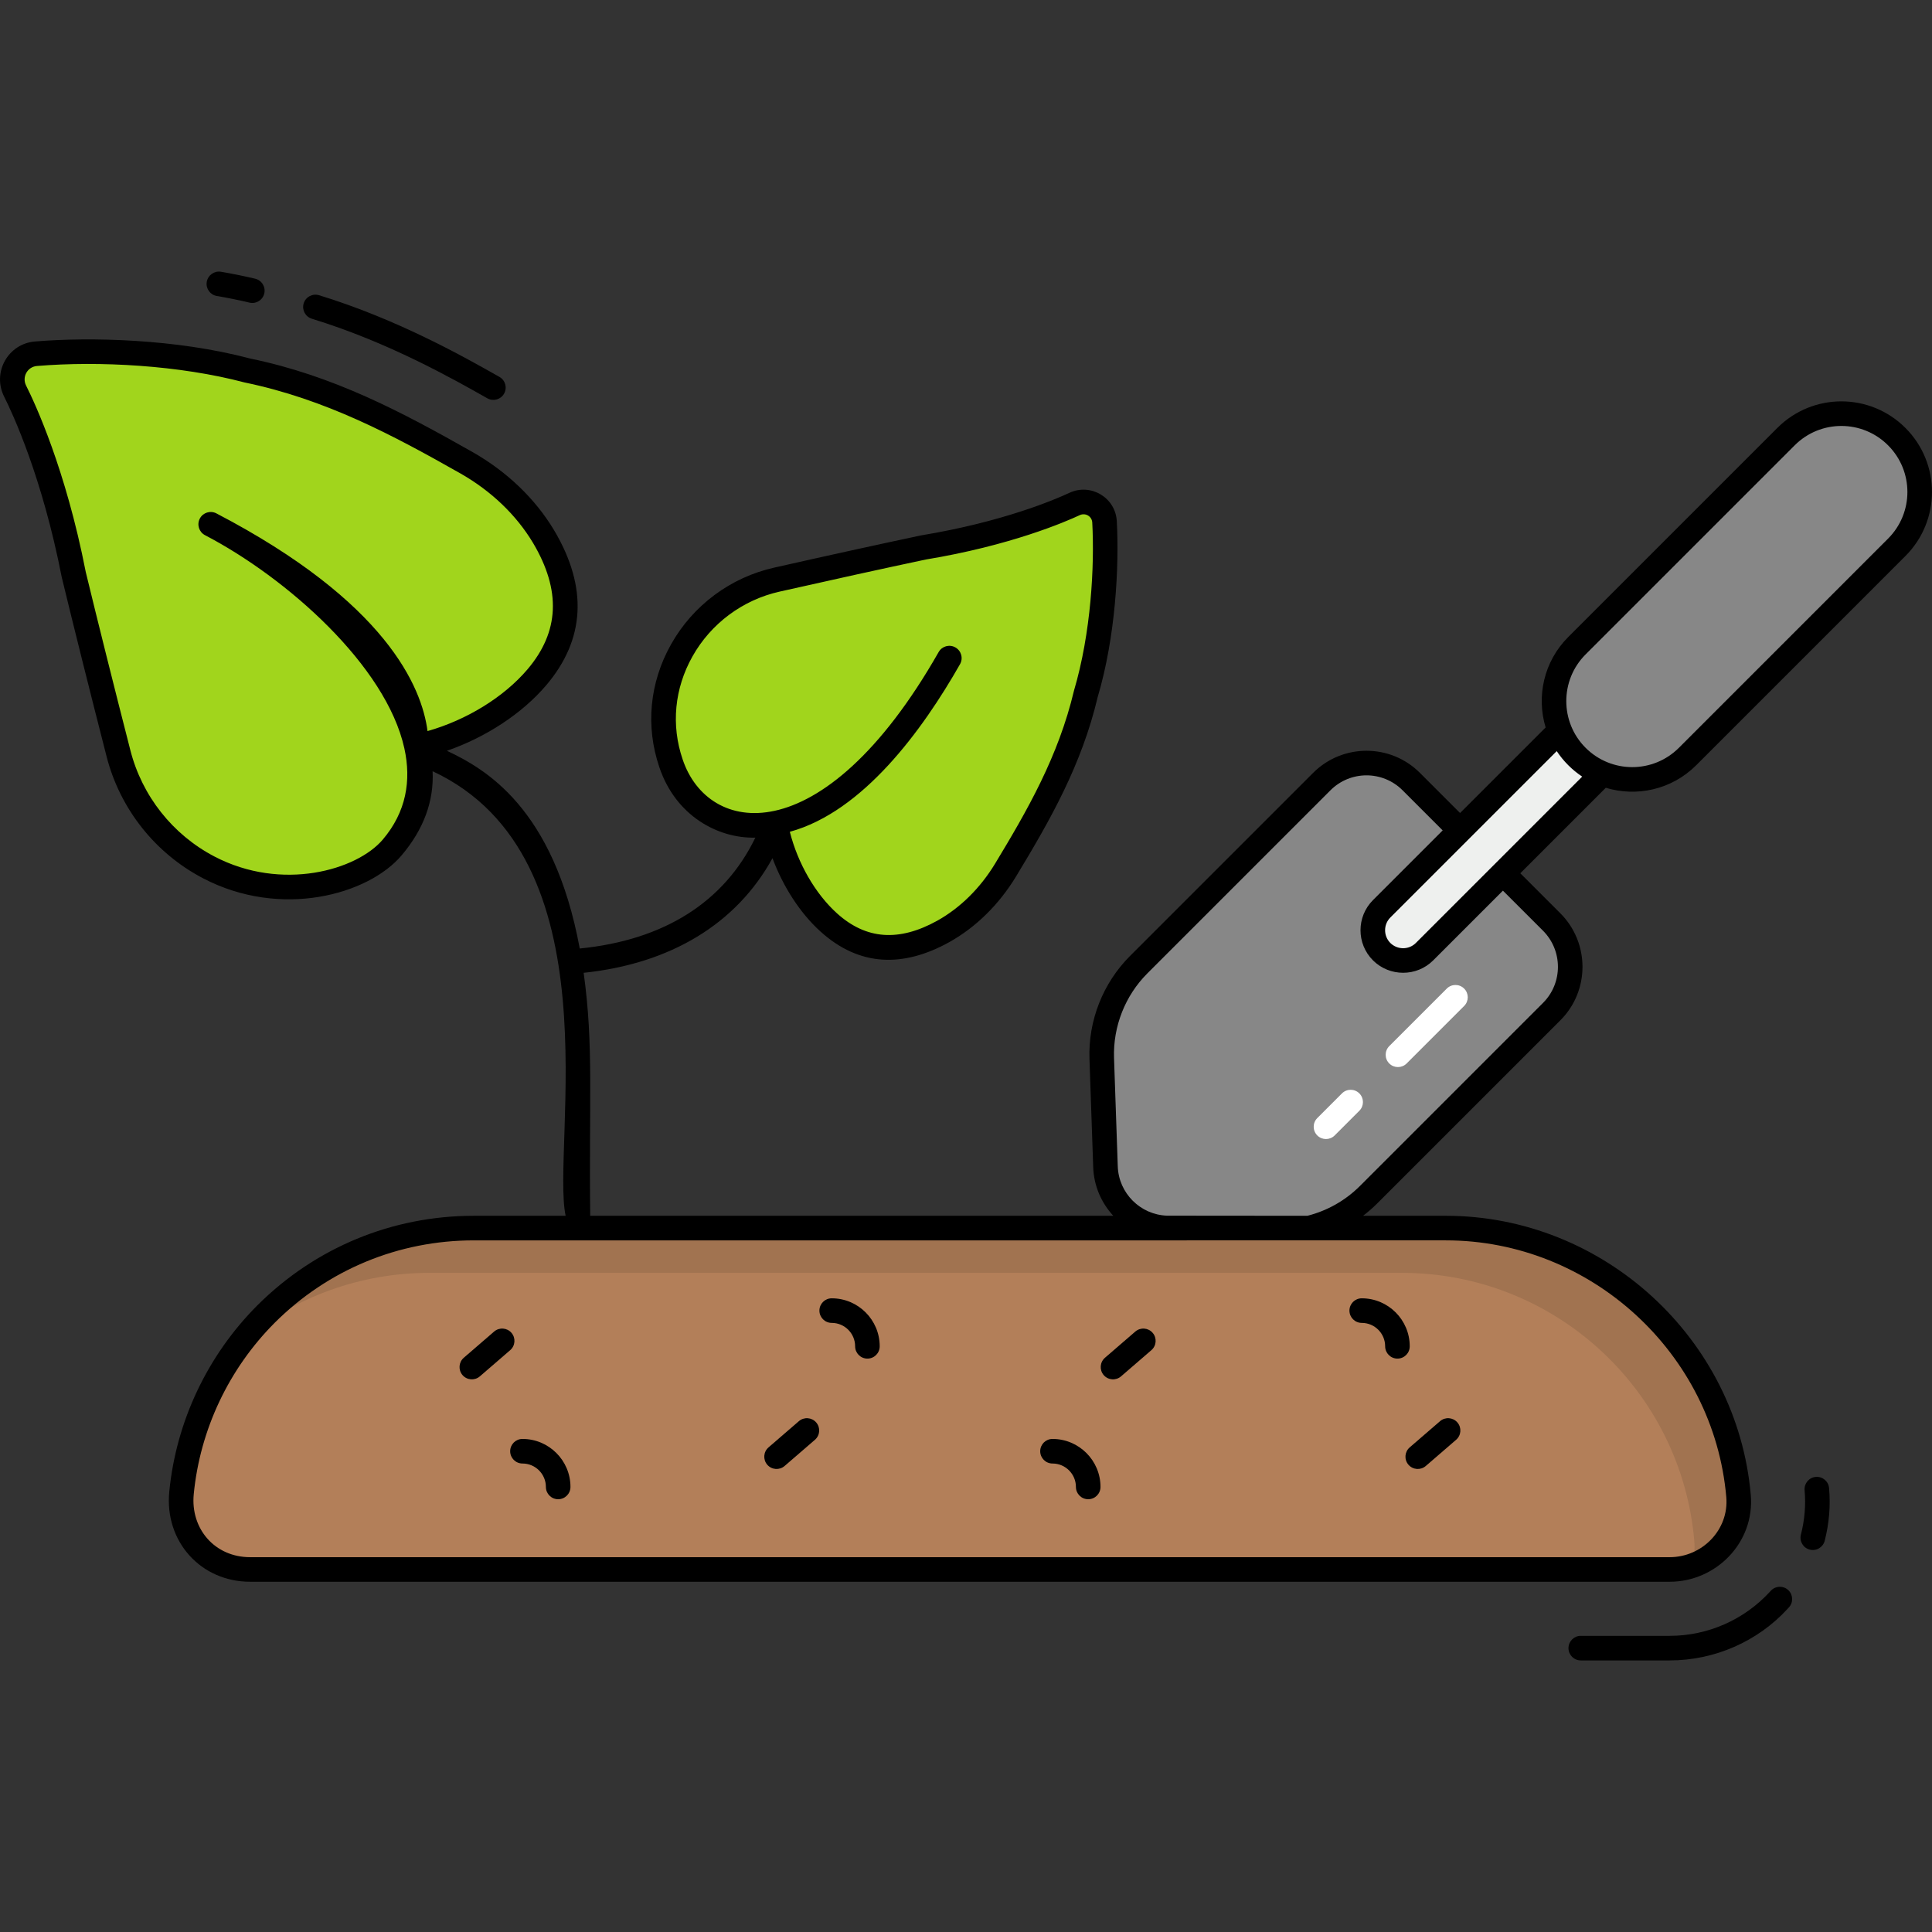 <svg enable-background="new 0 0 512 512" height="512" viewBox="0 0 512 512" width="512" xmlns="http://www.w3.org/2000/svg"><rect x="0" y="0" width="512" height="512" fill="#333333" stroke="none"/><g id="_x31_4_Gardening"><g><g><path d="m250.162 246.833c-10.179 5.643-20.631 6.402-30.345-2.356-7.01-6.321-12.433-16.452-14.202-26.494-7.321 1.847-14.567.556-21.661-5.84-2.704-2.438-4.627-5.869-5.964-9.865-7.203-21.165 6.261-43.795 28.081-48.673 12.546-2.831 26.997-6.018 38.924-8.539 17.813-2.94 32.103-7.836 39.944-11.497 3.593-1.678 7.73.775 7.945 4.735.587 10.854-.131 29.311-4.931 45.492-4.689 19.757-15.013 36.395-21.316 46.815-4.058 6.675-9.632 12.397-16.475 16.222z" fill="#a1d51c"/><path d="m144.237 142.229c7.28 12.274 8.584 25.057-1.804 37.276-7.496 8.818-19.719 15.826-31.964 18.353 2.525 8.907 1.202 17.834-6.383 26.756-2.892 3.402-7.027 5.881-11.878 7.662-25.682 9.585-53.899-6.109-60.656-32.678-3.918-15.275-8.34-32.872-11.856-47.4-4.24-21.726-10.751-39.065-15.518-48.544-2.185-4.344.674-9.502 5.519-9.906 13.282-1.107 35.928-.886 55.931 4.419 24.382 5.041 45.142 17.1 58.138 24.453 8.327 4.733 15.539 11.36 20.471 19.609z" fill="#a1d51c"/><path d="m460.896 396.454c.915 10.524-7.674 19.474-18.238 19.474h-376.209c-11.213 0-19.263-9.11-18.178-20.27 1.794-18.451 10.025-35.014 22.409-47.424 14.099-14.069 33.558-22.778 55.057-22.778h257.621c40.694 0 74.078 31.204 77.538 70.998z" fill="#b37f59"/><path d="m460.883 396.465c.756 8.546-4.794 16.076-12.585 18.577.651-2.11.912-4.377.703-6.722-3.439-39.786-36.842-71-77.514-71h-257.632c-18.473 0-35.435 6.436-48.775 17.196 1.746-2.215 3.622-4.299 5.602-6.279 14.096-14.07 33.559-22.772 55.054-22.772h257.633c40.672 0 74.075 31.188 77.514 71z" opacity=".1"/><path d="m411.4 268.08-48.509 48.509c-6.571 6.571-15.573 10.121-24.86 9.803l-28.719-.982c-8.811-.301-15.884-7.374-16.185-16.185l-.982-28.719c-.318-9.287 3.232-18.289 9.803-24.86l48.509-48.509c6.548-6.548 17.165-6.548 23.714 0l37.23 37.23c6.547 6.547 6.547 17.164-.001 23.713z" fill="#878787"/><g><path d="m368.17 281.832c-1.272-1.272-1.272-3.333 0-4.605l15.241-15.241c1.272-1.272 3.333-1.272 4.605 0s1.272 3.333 0 4.605l-15.241 15.241c-1.272 1.272-3.333 1.272-4.605 0z" fill="#fff"/></g><g><path d="m349.096 300.905c-1.272-1.271-1.272-3.333 0-4.605l6.539-6.54c1.272-1.272 3.333-1.272 4.605 0 1.272 1.271 1.272 3.333 0 4.605l-6.539 6.54c-1.272 1.273-3.332 1.272-4.605 0z" fill="#fff"/></g><path d="m438.146 191.755-60.449 60.449c-3.138 3.138-8.227 3.138-11.365 0-3.138-3.138-3.138-8.227 0-11.365l60.449-60.449c3.138-3.138 8.227-3.138 11.365 0 3.138 3.138 3.138 8.226 0 11.365z" fill="#eef0ee"/><path d="m502.826 145.051-55.423 55.423c-8.102 8.102-21.239 8.102-29.341 0-8.102-8.102-8.102-21.239 0-29.341l55.423-55.423c8.102-8.102 21.239-8.102 29.341 0 8.102 8.102 8.102 21.239 0 29.341z" fill="#878787"/></g><g><path d="m57.461 78.44c2.893.491 5.804 1.081 8.654 1.756 1.756.417 3.506-.673 3.921-2.418.412-1.751-.669-3.505-2.42-3.92-2.985-.707-6.035-1.326-9.066-1.84-1.735-.296-3.453.892-3.756 2.667-.3 1.773.893 3.455 2.667 3.755z"/><path d="m82.638 84.467c20.144 6.168 37.294 15.872 46.51 21.086 1.561.882 3.551.338 4.438-1.23.885-1.566.336-3.553-1.232-4.439-9.43-5.336-26.984-15.268-47.808-21.646-1.725-.524-3.542.441-4.069 2.16-.526 1.72.441 3.542 2.161 4.069z"/><path d="m469.34 421.504-.295.326c-6.804 7.425-16.478 11.684-26.544 11.684h-23.582c-1.799 0-3.257 1.458-3.257 3.257s1.458 3.257 3.257 3.257h23.582c11.888 0 23.312-5.029 31.23-13.676.104-.103.214-.224.29-.318 1.249-1.293 1.216-3.354-.076-4.605-1.284-1.25-3.351-1.219-4.605.075z"/><path d="m481.19 391.395c-1.791.16-3.114 1.743-2.954 3.534.351 3.911.02 7.871-.98 11.772-.445 1.743.603 3.518 2.346 3.964 1.785.45 3.527-.637 3.964-2.346 1.183-4.621 1.572-9.32 1.158-13.97-.163-1.791-1.718-3.111-3.534-2.954z"/><path d="m449.537 202.774 55.421-55.423c9.365-9.365 9.402-24.545 0-33.947-9.382-9.382-24.563-9.383-33.945 0l-55.423 55.423c-6.472 6.473-8.462 15.752-5.981 23.956l-22.674 22.674-10.635-10.633c-7.819-7.819-20.495-7.819-28.315 0l-48.515 48.514c-7.173 7.174-11.091 17.114-10.748 27.271l.99 28.706c.162 4.958 2.161 9.46 5.319 12.881h-138.62c-.347-30.921.936-45.13-1.736-64.39 23.084-2.416 40.498-13.011 50.039-30.372 2.822 7.554 7.337 14.577 12.751 19.457 10.33 9.316 21.939 9.529 34.106 2.786.003-.003.005-.004.01-.005 7.04-3.936 13.152-9.945 17.671-17.38 9.156-15.117 17.386-29.587 21.651-47.575 4.73-15.935 5.715-34.518 5.061-46.594-.337-6.256-6.895-10.162-12.572-7.51-3.72 1.735-17.526 7.675-39.243 11.262-10.918 2.309-25.119 5.425-38.958 8.548-11.585 2.589-21.559 10.007-27.363 20.352-5.689 10.135-6.789 21.694-3.099 32.533 4.333 12.933 15.559 18.922 25.448 18.675-8.271 17.083-24.216 27.168-46.537 29.385-6.944-37.545-25.263-47.698-35.199-52.401 10.267-3.556 19.916-9.844 26.302-17.356 10.348-12.171 11.063-25.981 2.125-41.047-.003-.004-.005-.006-.005-.01-5.013-8.381-12.501-15.564-21.663-20.774-18.895-10.704-36.835-20.206-58.906-24.765-19.609-5.201-42.323-5.743-57.038-4.515-7.147.596-11.375 8.219-8.157 14.614 2.27 4.514 10.076 21.292 15.262 47.847 3.216 13.285 7.542 30.577 11.865 47.437 3.537 13.902 12.847 25.689 25.546 32.337 20.74 10.855 43.844 4.322 52.624-6.015 5.889-6.927 8.63-14.417 8.25-22.338 48.828 22.769 31.358 99.246 35.252 117.815h-24.333c-21.653 0-42.021 8.427-57.362 23.735-13.244 13.273-21.536 30.82-23.345 49.409-1.278 13.159 8.35 23.841 21.422 23.841h376.209c12.27 0 22.58-10.384 21.483-23.012v-.001c-3.605-41.48-39.09-73.972-80.784-73.972h-21.964c1.333-1.011 2.601-2.116 3.794-3.31l48.515-48.515c7.791-7.791 7.794-20.492 0-28.316l-10.633-10.633 22.652-22.653c8.092 2.459 17.396.593 23.985-5.996zm-268.635-1.548c-3.092-9.079-2.165-18.761 2.605-27.261 4.901-8.734 13.323-14.997 23.111-17.185 13.819-3.118 27.989-6.228 38.734-8.502 22.391-3.696 36.884-9.935 40.795-11.76 1.492-.7 3.221.297 3.313 1.959.623 11.534-.31 29.251-4.847 44.565-4.13 17.396-12.332 31.678-20.931 45.875-3.934 6.471-9.216 11.682-15.279 15.071-10.183 5.644-18.877 5.011-26.577-1.931-5.782-5.213-10.406-13.294-12.51-21.625 19.378-5.322 35.118-26.883 45.099-44.414.891-1.564.346-3.552-1.219-4.443-1.567-.888-3.549-.347-4.44 1.219-15.466 27.16-31.037 39.381-43.491 42.083-11.919 2.585-20.982-3.55-24.363-13.651zm-67.601-7.481c-1.522-11.687-10.948-34.217-55.957-57.694-1.593-.831-3.565-.215-4.394 1.382-.832 1.595-.214 3.562 1.382 4.394 21.748 11.343 47.992 34.617 52.822 56.472 1.89 8.552.501 16.886-5.719 24.204-6.878 8.09-26.722 13.843-44.64 4.463-11.063-5.792-19.175-16.061-22.256-28.178-4.32-16.839-8.638-34.101-11.816-47.215-5.313-27.229-13.44-44.683-15.804-49.383-1.153-2.295.336-4.986 2.878-5.198 16.512-1.376 37.81-.192 55.003 4.362 21.493 4.444 39.322 13.974 57.186 24.093 8.18 4.651 14.847 11.029 19.282 18.446 7.465 12.585 6.979 23.544-1.486 33.501-6.286 7.392-16.188 13.442-26.481 16.351zm269.887 134.965c38.345 0 70.977 29.879 74.295 68.022.756 8.719-6.438 15.936-14.994 15.936h-376.209c-9.347 0-15.829-7.511-14.938-16.698 1.664-17.092 9.29-33.229 21.467-45.434 14.106-14.075 32.841-21.826 52.756-21.826zm25.734-82.054c5.259 5.281 5.262 13.853.005 19.11l-48.515 48.515c-3.87 3.87-8.692 6.592-13.947 7.916-1.661-.002 9.117.008-37.204-.034-7.081-.252-12.809-5.988-13.04-13.064l-.99-28.71c-.282-8.36 2.941-16.54 8.844-22.445l48.515-48.514c5.27-5.272 13.833-5.273 19.104 0l10.634 10.634-18.476 18.476c-4.385 4.385-4.426 11.539.01 15.975 4.413 4.38 11.576 4.373 15.956-.01l18.475-18.476zm-33.709 3.243c-1.852 1.854-4.888 1.85-6.755.001-1.855-1.858-1.86-4.896 0-6.755 16.197-16.197 27.268-27.268 44.091-44.091.871 1.315 1.883 2.563 3.04 3.72 1.146 1.146 2.389 2.16 3.709 3.039-4.899 4.9-39.065 39.066-44.085 44.086zm44.981-76.466 55.423-55.423c6.833-6.836 17.9-6.837 24.735 0 6.836 6.833 6.84 17.899 0 24.736l-55.421 55.423c-6.835 6.833-17.9 6.839-24.737 0-6.788-6.788-6.843-17.893 0-24.736z"/><path d="m122.573 364.413c1.177 1.363 3.233 1.511 4.595.337l8.04-6.943c1.361-1.176 1.511-3.233.336-4.594-1.173-1.36-3.231-1.514-4.595-.337l-8.04 6.943c-1.361 1.175-1.511 3.232-.336 4.594z"/><path d="m207.927 388.502 8.04-6.943c1.361-1.176 1.511-3.233.336-4.594-1.176-1.359-3.234-1.515-4.595-.337l-8.04 6.943c-1.361 1.176-1.511 3.233-.336 4.594 1.176 1.363 3.233 1.511 4.595.337z"/><path d="m297.089 364.75 8.04-6.943c1.361-1.176 1.511-3.233.336-4.594-1.176-1.36-3.234-1.514-4.595-.337l-8.04 6.943c-1.361 1.176-1.511 3.233-.336 4.594 1.177 1.363 3.233 1.51 4.595.337z"/><path d="m373.252 388.165c1.177 1.363 3.233 1.511 4.595.337l8.04-6.943c1.361-1.176 1.511-3.233.336-4.594-1.173-1.359-3.231-1.515-4.595-.337l-8.04 6.943c-1.362 1.176-1.512 3.233-.336 4.594z"/><path d="m135.201 384.59c0 1.799 1.458 3.257 3.257 3.257 3.422 0 6.208 2.785 6.208 6.208 0 1.799 1.458 3.257 3.257 3.257s3.257-1.458 3.257-3.257c0-7.015-5.707-12.722-12.722-12.722-1.799 0-3.257 1.458-3.257 3.257z"/><path d="m220.41 350.58c3.422 0 6.208 2.785 6.208 6.208 0 1.799 1.458 3.257 3.257 3.257s3.257-1.458 3.257-3.257c0-7.015-5.707-12.722-12.722-12.722-1.799 0-3.257 1.458-3.257 3.257s1.458 3.257 3.257 3.257z"/><path d="m278.922 387.847c3.422 0 6.208 2.785 6.208 6.208 0 1.799 1.458 3.257 3.257 3.257s3.257-1.458 3.257-3.257c0-7.015-5.707-12.722-12.722-12.722-1.799 0-3.257 1.458-3.257 3.257s1.458 3.257 3.257 3.257z"/><path d="m360.873 350.58c3.422 0 6.208 2.785 6.208 6.208 0 1.799 1.458 3.257 3.257 3.257s3.257-1.458 3.257-3.257c0-7.015-5.707-12.722-12.722-12.722-1.799 0-3.257 1.458-3.257 3.257s1.458 3.257 3.257 3.257z"/></g></g></g></svg>